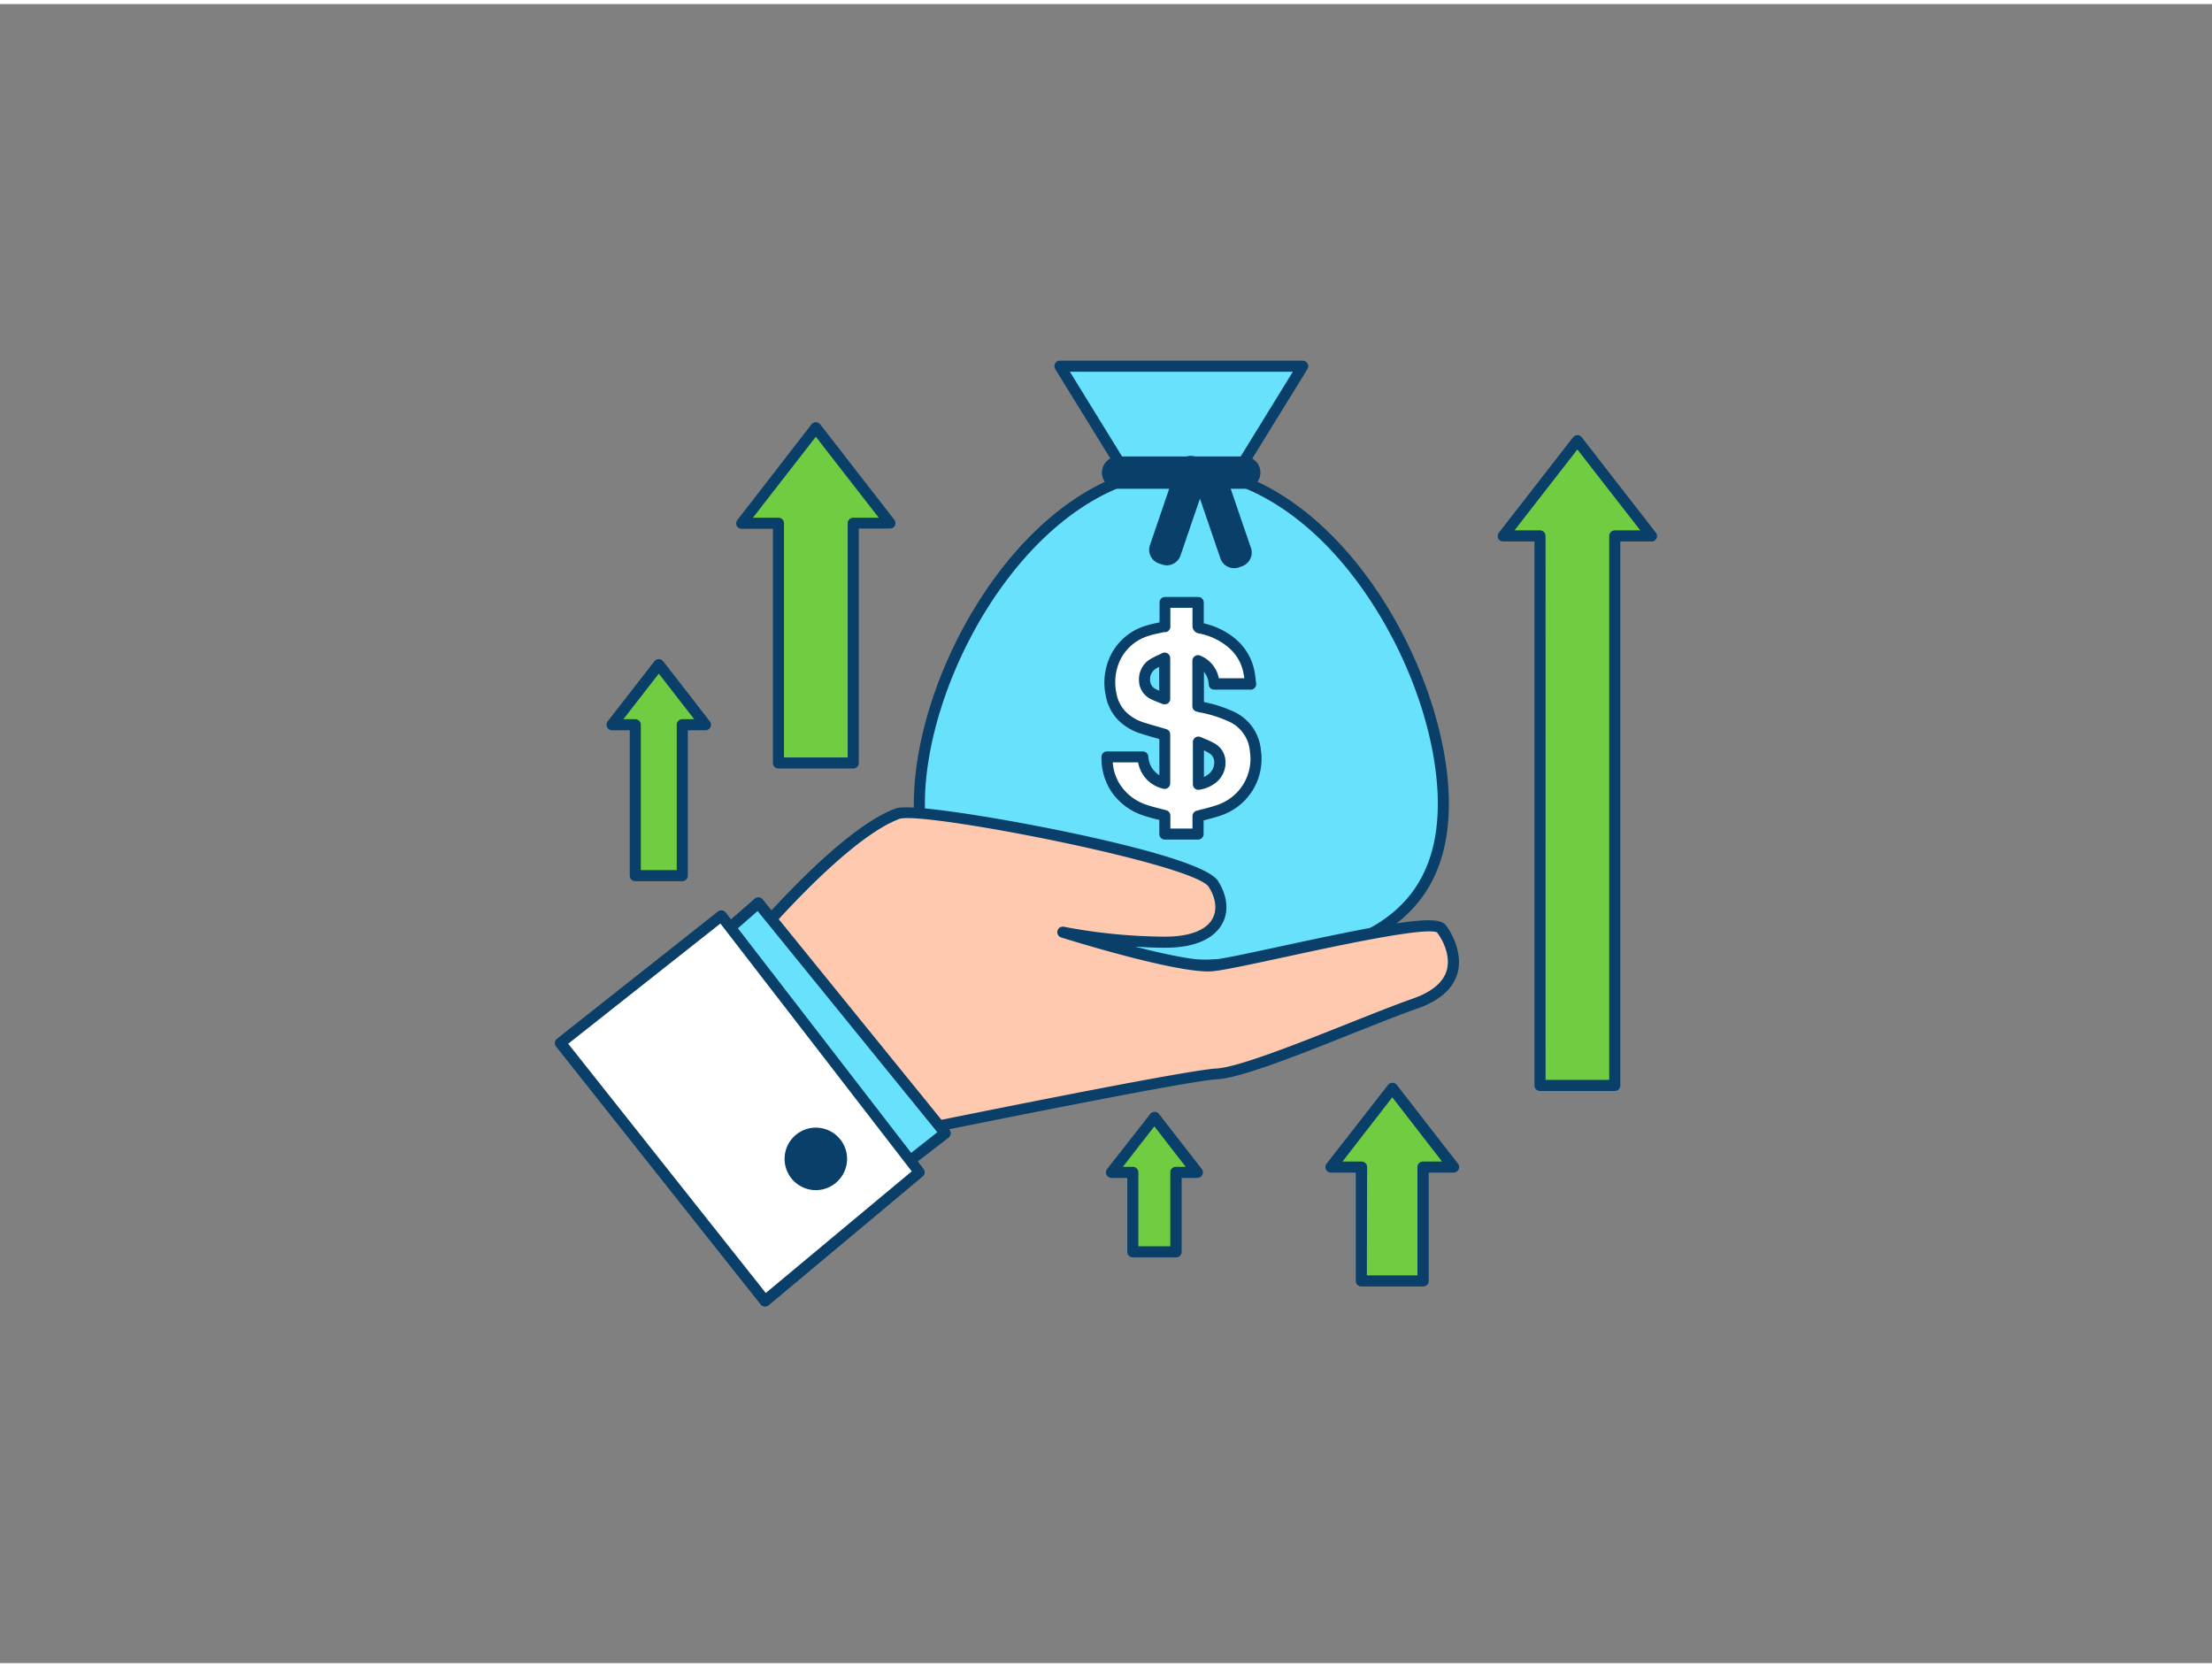<svg xmlns="http://www.w3.org/2000/svg" viewBox="0 0 400 300" width="406" height="306" class="illustration styles_illustrationTablet__1DWOa"><rect x="0" y="0" width="400" height="300" fill="#808080" stroke="none"/><g id="_172_revenue_outline" data-name="#172_revenue_outline"><path d="M223.09,85.74l12.47-20.26H191.68l12.47,20.26c-21.62,7.12-37.9,37.18-37.9,58.87,0,24.75,21.21,29.22,47.37,29.22S261,169.36,261,144.61C261,122.92,244.71,92.86,223.09,85.74Z" fill="#68e1fd"></path><path d="M213.62,174.83c-15.83,0-26.29-1.68-33.94-5.43-9.71-4.77-14.43-12.88-14.43-24.79,0-10.89,4.11-24.13,11-35.42,7.23-11.88,16.57-20.34,26.4-24L190.82,66a1,1,0,0,1,.86-1.52h43.88a1,1,0,0,1,.87.51,1,1,0,0,1,0,1L224.59,85.2c9.83,3.65,19.17,12.11,26.41,24,6.87,11.29,11,24.53,11,35.42C262,171.24,237.53,174.83,213.62,174.83ZM193.47,66.48,205,85.21a1,1,0,0,1-.54,1.48c-9.82,3.23-19.24,11.59-26.52,23.54-6.69,11-10.69,23.84-10.69,34.38,0,24.8,22.28,28.22,46.37,28.22S260,169.41,260,144.61c0-10.54-4-23.39-10.69-34.38-7.28-12-16.7-20.31-26.52-23.54a1,1,0,0,1-.54-1.48l11.54-18.73Z" fill="#093f68"></path><rect x="200.27" y="82.8" width="26.68" height="3.84" rx="1.92" fill="#093f68"></rect><path d="M225,87.64H202.19a2.92,2.92,0,1,1,0-5.84H225a2.92,2.92,0,1,1,0,5.84ZM202.19,83.8a.92.92,0,1,0,0,1.84H225a.92.92,0,1,0,0-1.84Z" fill="#093f68"></path><rect x="203.96" y="89.68" width="18.39" height="3.84" rx="1.62" transform="translate(368.84 -80.4) rotate(108.89)" fill="#093f68"></rect><path d="M211,101.49a2.5,2.5,0,0,1-.85-.15l-.58-.19a2.62,2.62,0,0,1-1.5-1.33,2.55,2.55,0,0,1-.12-2l4.9-14.34a2.61,2.61,0,0,1,3.33-1.63l.57.2a2.61,2.61,0,0,1,1.63,3.32l-4.91,14.34a2.57,2.57,0,0,1-1.32,1.5A2.62,2.62,0,0,1,211,101.49Zm4.33-17.77a.63.63,0,0,0-.27.06.59.59,0,0,0-.31.35l-4.91,14.34h0a.63.63,0,0,0,0,.47.59.59,0,0,0,.35.31l.58.2a.56.56,0,0,0,.47,0,.59.59,0,0,0,.31-.35l4.91-14.34a.61.61,0,0,0-.38-.78l-.58-.2A.69.69,0,0,0,215.32,83.72Zm-6.44,14.43h0Z" fill="#093f68"></path><rect x="211.8" y="90.15" width="18.39" height="3.84" rx="1.62" transform="translate(236.54 -146.83) rotate(71.11)" fill="#093f68"></rect><path d="M223.16,102a2.6,2.6,0,0,1-2.47-1.77l-4.91-14.34a2.62,2.62,0,0,1,1.62-3.32l.58-.2A2.62,2.62,0,0,1,221.3,84l4.91,14.34a2.61,2.61,0,0,1-1.63,3.32l-.57.2A2.53,2.53,0,0,1,223.16,102Zm-4.33-17.77a.45.45,0,0,0-.2,0l-.58.19a.62.62,0,0,0-.38.79l4.91,14.34a.61.61,0,0,0,.78.38l.58-.2a.61.61,0,0,0,.38-.78h0L219.41,84.6A.62.62,0,0,0,218.83,84.18Z" fill="#093f68"></path><path d="M210.59,150.08v-3.32c-1.21-.32-2.39-.58-3.51-1a10.24,10.24,0,0,1-5.39-4.05,10,10,0,0,1-1.56-5.61h6.47a5.12,5.12,0,0,0,4,4.79v-8.78c-1.3-.38-2.59-.73-3.87-1.14a8.9,8.9,0,0,1-3.76-2.14,7.48,7.48,0,0,1-2.1-4.08,10.48,10.48,0,0,1,.41-5.63,9.34,9.34,0,0,1,5.68-5.63,28,28,0,0,1,3.27-.85l.4-.08v-4.39h6v.43c0,1.25,0,2.51,0,3.76,0,.31.09.41.39.47a12.65,12.65,0,0,1,5.64,2.64,9,9,0,0,1,3.21,5.62c.11.6.16,1.21.24,1.84h-6.59a4.59,4.59,0,0,0-2.85-4.17V127l.71.17a23.31,23.31,0,0,1,5.16,1.64,7.48,7.48,0,0,1,4.47,6.24,9.81,9.81,0,0,1-1.7,7.14,9.94,9.94,0,0,1-4.88,3.62c-1.22.42-2.48.7-3.79,1.06v3.21Zm6.07-16.67V141a5.62,5.62,0,0,0,2.68-1.18c1.4-1.16,1.9-4-.16-5.29A22.56,22.56,0,0,0,216.66,133.41Zm-6.1-7.81v-7.37a21.63,21.63,0,0,0-2.31,1.17c-1.68,1.13-1.95,4.23.2,5.32C209.11,125.06,209.82,125.29,210.56,125.6Z" fill="#fff"></path><path d="M216.64,151.08h-6a1,1,0,0,1-1-1v-2.55l-.37-.09c-.82-.2-1.65-.42-2.47-.7a11.21,11.21,0,0,1-5.9-4.44,11,11,0,0,1-1.72-6.16,1,1,0,0,1,.29-.71,1,1,0,0,1,.71-.29h6.47a1,1,0,0,1,1,.88,4.27,4.27,0,0,0,2,3.43V132.9l-.47-.13c-.91-.26-1.81-.52-2.7-.8a10,10,0,0,1-4.17-2.39,8.47,8.47,0,0,1-2.37-4.61,11.24,11.24,0,0,1,.46-6.17,10.35,10.35,0,0,1,6.26-6.21,16.32,16.32,0,0,1,2.39-.65l.63-.14v-3.59a1,1,0,0,1,1-1h6a1,1,0,0,1,1,1v1.45c0,.77,0,1.55,0,2.32a13.44,13.44,0,0,1,5.67,2.76,10.13,10.13,0,0,1,3.56,6.22c.08.43.12.86.17,1.31l.07.58a1,1,0,0,1-.25.79,1,1,0,0,1-.75.33h-6.58a1,1,0,0,1-1-.94,3.72,3.72,0,0,0-.86-2.29v5.47a23.77,23.77,0,0,1,5.3,1.7,8.44,8.44,0,0,1,5,7,10.79,10.79,0,0,1-7.25,11.82c-.87.3-1.77.54-2.64.76l-.47.12v2.45A1,1,0,0,1,216.64,151.08Zm-5-2h4v-2.21a1,1,0,0,1,.73-1l1.24-.32c.87-.23,1.69-.44,2.49-.72a8.86,8.86,0,0,0,4.4-3.26,8.74,8.74,0,0,0,1.52-6.43,6.47,6.47,0,0,0-3.9-5.45,22,22,0,0,0-5-1.58c-.18,0-.36-.08-.52-.12l-.21-.05a1,1,0,0,1-.77-1v-8.2a1,1,0,0,1,.47-.84,1,1,0,0,1,1-.06,5.51,5.51,0,0,1,3.31,4.07H225c0-.22-.06-.45-.1-.67a8,8,0,0,0-2.87-5,11.61,11.61,0,0,0-5.2-2.43,1.37,1.37,0,0,1-1.19-1.46c0-.91,0-1.82,0-2.73v-.45h-4v3.39a1,1,0,0,1-.81,1l-.15,0-.19,0-1.05.24a16,16,0,0,0-2.12.57,8.4,8.4,0,0,0-5.09,5.05,9.42,9.42,0,0,0-.36,5.11,6.35,6.35,0,0,0,1.81,3.54,8,8,0,0,0,3.36,1.9c.88.28,1.76.53,2.65.78l1.2.35a1,1,0,0,1,.72,1v8.78a1,1,0,0,1-1.26,1,5.92,5.92,0,0,1-4.54-4.76h-4.59a8.56,8.56,0,0,0,1.35,4.06,9.12,9.12,0,0,0,4.88,3.65c.74.25,1.5.45,2.31.65l1.14.3a1,1,0,0,1,.74,1Zm5.07-7a1,1,0,0,1-1-1v-7.63a1,1,0,0,1,.46-.84,1,1,0,0,1,.95-.07l.81.35a12.11,12.11,0,0,1,1.82.87,3.82,3.82,0,0,1,1.85,3.08,4.65,4.65,0,0,1-1.58,3.83,6.47,6.47,0,0,1-3.15,1.4Zm1-7.12v4.8a4,4,0,0,0,1-.64,2.67,2.67,0,0,0,.86-2.14,1.82,1.82,0,0,0-.9-1.51A7.79,7.79,0,0,0,217.66,134.92Zm-7.1-8.32a1,1,0,0,1-.38-.08l-.68-.27c-.49-.19-1-.39-1.5-.64a3.79,3.79,0,0,1-2.08-3.24,4.29,4.29,0,0,1,1.78-3.8,13.25,13.25,0,0,1,1.66-.88q.38-.16.75-.36a1,1,0,0,1,1.45.9v7.37a1,1,0,0,1-.44.83A1,1,0,0,1,210.56,126.6Zm-1-6.79a5.43,5.43,0,0,0-.75.43,2.27,2.27,0,0,0-.89,2,1.84,1.84,0,0,0,1,1.58c.21.11.43.2.66.3Z" fill="#093f68"></path><path d="M132.89,173s18.18-22.44,29.39-26.6c3.87-1.44,54,7.75,57.13,12.7s1.13,10.78-9.44,10.53a100.56,100.56,0,0,1-17.77-1.86s21,6.59,27,6.06,39.4-9.27,41.42-6.69,5.4,10-4.6,13.53-30.06,12.45-36,12.76-56.89,10.75-56.89,10.75Z" fill="#ffc9b0"></path><path d="M163.08,205.18a1,1,0,0,1-.72-.31L132.18,173.7a1,1,0,0,1-.06-1.33c.75-.92,18.48-22.7,29.82-26.91,2.63-1,19.42,1.88,29.38,3.91s26.86,5.91,28.94,9.2c1.72,2.72,2,5.57.71,7.82-1.15,2-4,4.42-11,4.24-1.67,0-3.26-.11-4.75-.2,5.49,1.41,11.26,2.64,13.9,2.4,2-.17,7-1.27,12.95-2.55,20.38-4.4,27.88-5.63,29.34-3.76s3.08,5.51,2.14,8.76c-.82,2.81-3.24,4.94-7.19,6.33-3.17,1.11-7.36,2.78-11.79,4.54-10,4-20.28,8.06-24.52,8.28-5.83.3-56.23,10.62-56.74,10.73ZM134.23,173l29.19,30.14c5.76-1.18,50.78-10.36,56.5-10.66,3.91-.2,14.52-4.42,23.88-8.14,4.45-1.77,8.66-3.44,11.86-4.57s5.31-2.85,5.94-5c.72-2.48-.48-5.25-1.74-6.9-2.07-1.05-18.53,2.51-27.4,4.43-6,1.29-11.11,2.4-13.19,2.59-6.14.54-26.51-5.84-27.37-6.11a1,1,0,0,1,.52-1.93A99.4,99.4,0,0,0,210,168.63c4.7.11,8-1,9.24-3.22.89-1.59.66-3.69-.66-5.77-2.66-4.2-52-13.75-55.94-12.3C152.89,151,137.37,169.18,134.23,173Z" fill="#093f68"></path><polygon points="127.58 170.82 137.14 162.52 170.92 204.18 160.76 212.04 127.58 170.82" fill="#68e1fd"></polygon><path d="M160.76,213a1,1,0,0,1-.78-.38L126.8,171.45a1,1,0,0,1,.12-1.38l9.56-8.31a1,1,0,0,1,.74-.24,1,1,0,0,1,.69.37l33.79,41.66a1,1,0,0,1,.22.74,1,1,0,0,1-.38.68l-10.17,7.86A1,1,0,0,1,160.76,213ZM129,171l32,39.7L169.5,204,137,164Z" fill="#093f68"></path><polygon points="166.25 211.23 130.44 164.85 101.34 187.87 138.33 234.52 166.25 211.23" fill="#fff"></polygon><path d="M138.33,235.52h-.1a1,1,0,0,1-.68-.37l-37-46.65a1,1,0,0,1,.16-1.4l29.1-23a1,1,0,0,1,.75-.21,1,1,0,0,1,.67.38L167,210.62a1,1,0,0,1-.15,1.38L139,235.29A1,1,0,0,1,138.33,235.52ZM102.75,188l35.73,45.07,26.39-22-34.6-44.81Z" fill="#093f68"></path><circle cx="147.53" cy="208.82" r="4.65" fill="#093f68"></circle><path d="M147.53,214.47a5.65,5.65,0,1,1,5.65-5.65A5.66,5.66,0,0,1,147.53,214.47Zm0-9.29a3.65,3.65,0,1,0,3.65,3.64A3.65,3.65,0,0,0,147.53,205.18Z" fill="#093f68"></path><polygon points="147.53 76.61 134.11 93.88 140.77 93.88 140.77 137.22 154.29 137.22 154.29 93.88 160.95 93.88 147.53 76.61" fill="#70cc40"></polygon><path d="M154.29,138.23H140.77a1,1,0,0,1-1-1V94.88h-5.66a1,1,0,0,1-.9-.56,1,1,0,0,1,.11-1L146.74,76a1,1,0,0,1,1.58,0l13.42,17.27a1,1,0,0,1,.11,1,1,1,0,0,1-.9.56h-5.66v42.35A1,1,0,0,1,154.29,138.23Zm-12.52-2h11.52V93.88a1,1,0,0,1,1-1h4.62L147.53,78.24,136.15,92.88h4.62a1,1,0,0,1,1,1Z" fill="#093f68"></path><polygon points="251.75 196.06 240.68 210.3 246.17 210.3 246.17 230.89 257.32 230.89 257.32 210.3 262.82 210.3 251.75 196.06" fill="#70cc40"></polygon><path d="M257.32,231.89H246.17a1,1,0,0,1-1-1V211.3h-4.49a1,1,0,0,1-.9-.56,1,1,0,0,1,.11-1.05L251,195.44a1,1,0,0,1,1.58,0l11.07,14.25a1,1,0,0,1,.1,1.05,1,1,0,0,1-.89.56h-4.5v19.59A1,1,0,0,1,257.32,231.89Zm-10.15-2h9.15V210.3a1,1,0,0,1,1-1h3.45l-9-11.62-9,11.62h3.45a1,1,0,0,1,1,1Z" fill="#093f68"></path><polygon points="208.74 201.31 201.01 211.26 204.85 211.26 204.85 225.63 212.63 225.63 212.63 211.26 216.47 211.26 208.74 201.31" fill="#70cc40"></polygon><path d="M212.63,226.63h-7.78a1,1,0,0,1-1-1V212.26H201a1,1,0,0,1-.79-1.62L208,200.7a1,1,0,0,1,1.58,0l7.73,9.94a1,1,0,0,1,.11,1.06,1,1,0,0,1-.9.56h-2.84v13.37A1,1,0,0,1,212.63,226.63Zm-6.78-2h5.78V211.26a1,1,0,0,1,1-1h1.79l-5.68-7.32-5.69,7.32h1.8a1,1,0,0,1,1,1Z" fill="#093f68"></path><polygon points="119.13 119.44 110.68 130.31 114.88 130.31 114.88 157.6 123.38 157.6 123.38 130.31 127.58 130.31 119.13 119.44" fill="#70cc40"></polygon><path d="M123.38,158.6h-8.5a1,1,0,0,1-1-1V131.31h-3.2a1,1,0,0,1-.9-.56,1,1,0,0,1,.11-1.05l8.45-10.87a1,1,0,0,1,1.58,0l8.44,10.87a1,1,0,0,1,.11,1.05,1,1,0,0,1-.89.56h-3.2V157.6A1,1,0,0,1,123.38,158.6Zm-7.5-2h6.5V130.31a1,1,0,0,1,1-1h2.15l-6.4-8.24-6.4,8.24h2.15a1,1,0,0,1,1,1Z" fill="#093f68"></path><polygon points="285.24 78.91 271.82 96.17 278.48 96.17 278.48 195.54 292 195.54 292 96.17 298.66 96.17 285.24 78.91" fill="#70cc40"></polygon><path d="M292,196.54H278.48a1,1,0,0,1-1-1V97.17h-5.66a1,1,0,0,1-.9-.56,1,1,0,0,1,.11-1l13.42-17.27a1,1,0,0,1,1.58,0l13.42,17.27a1,1,0,0,1,.11,1,1,1,0,0,1-.9.56H293v98.37A1,1,0,0,1,292,196.54Zm-12.51-2H291V96.17a1,1,0,0,1,1-1h4.62L285.24,80.54,273.86,95.17h4.62a1,1,0,0,1,1,1Z" fill="#093f68"></path></g></svg>